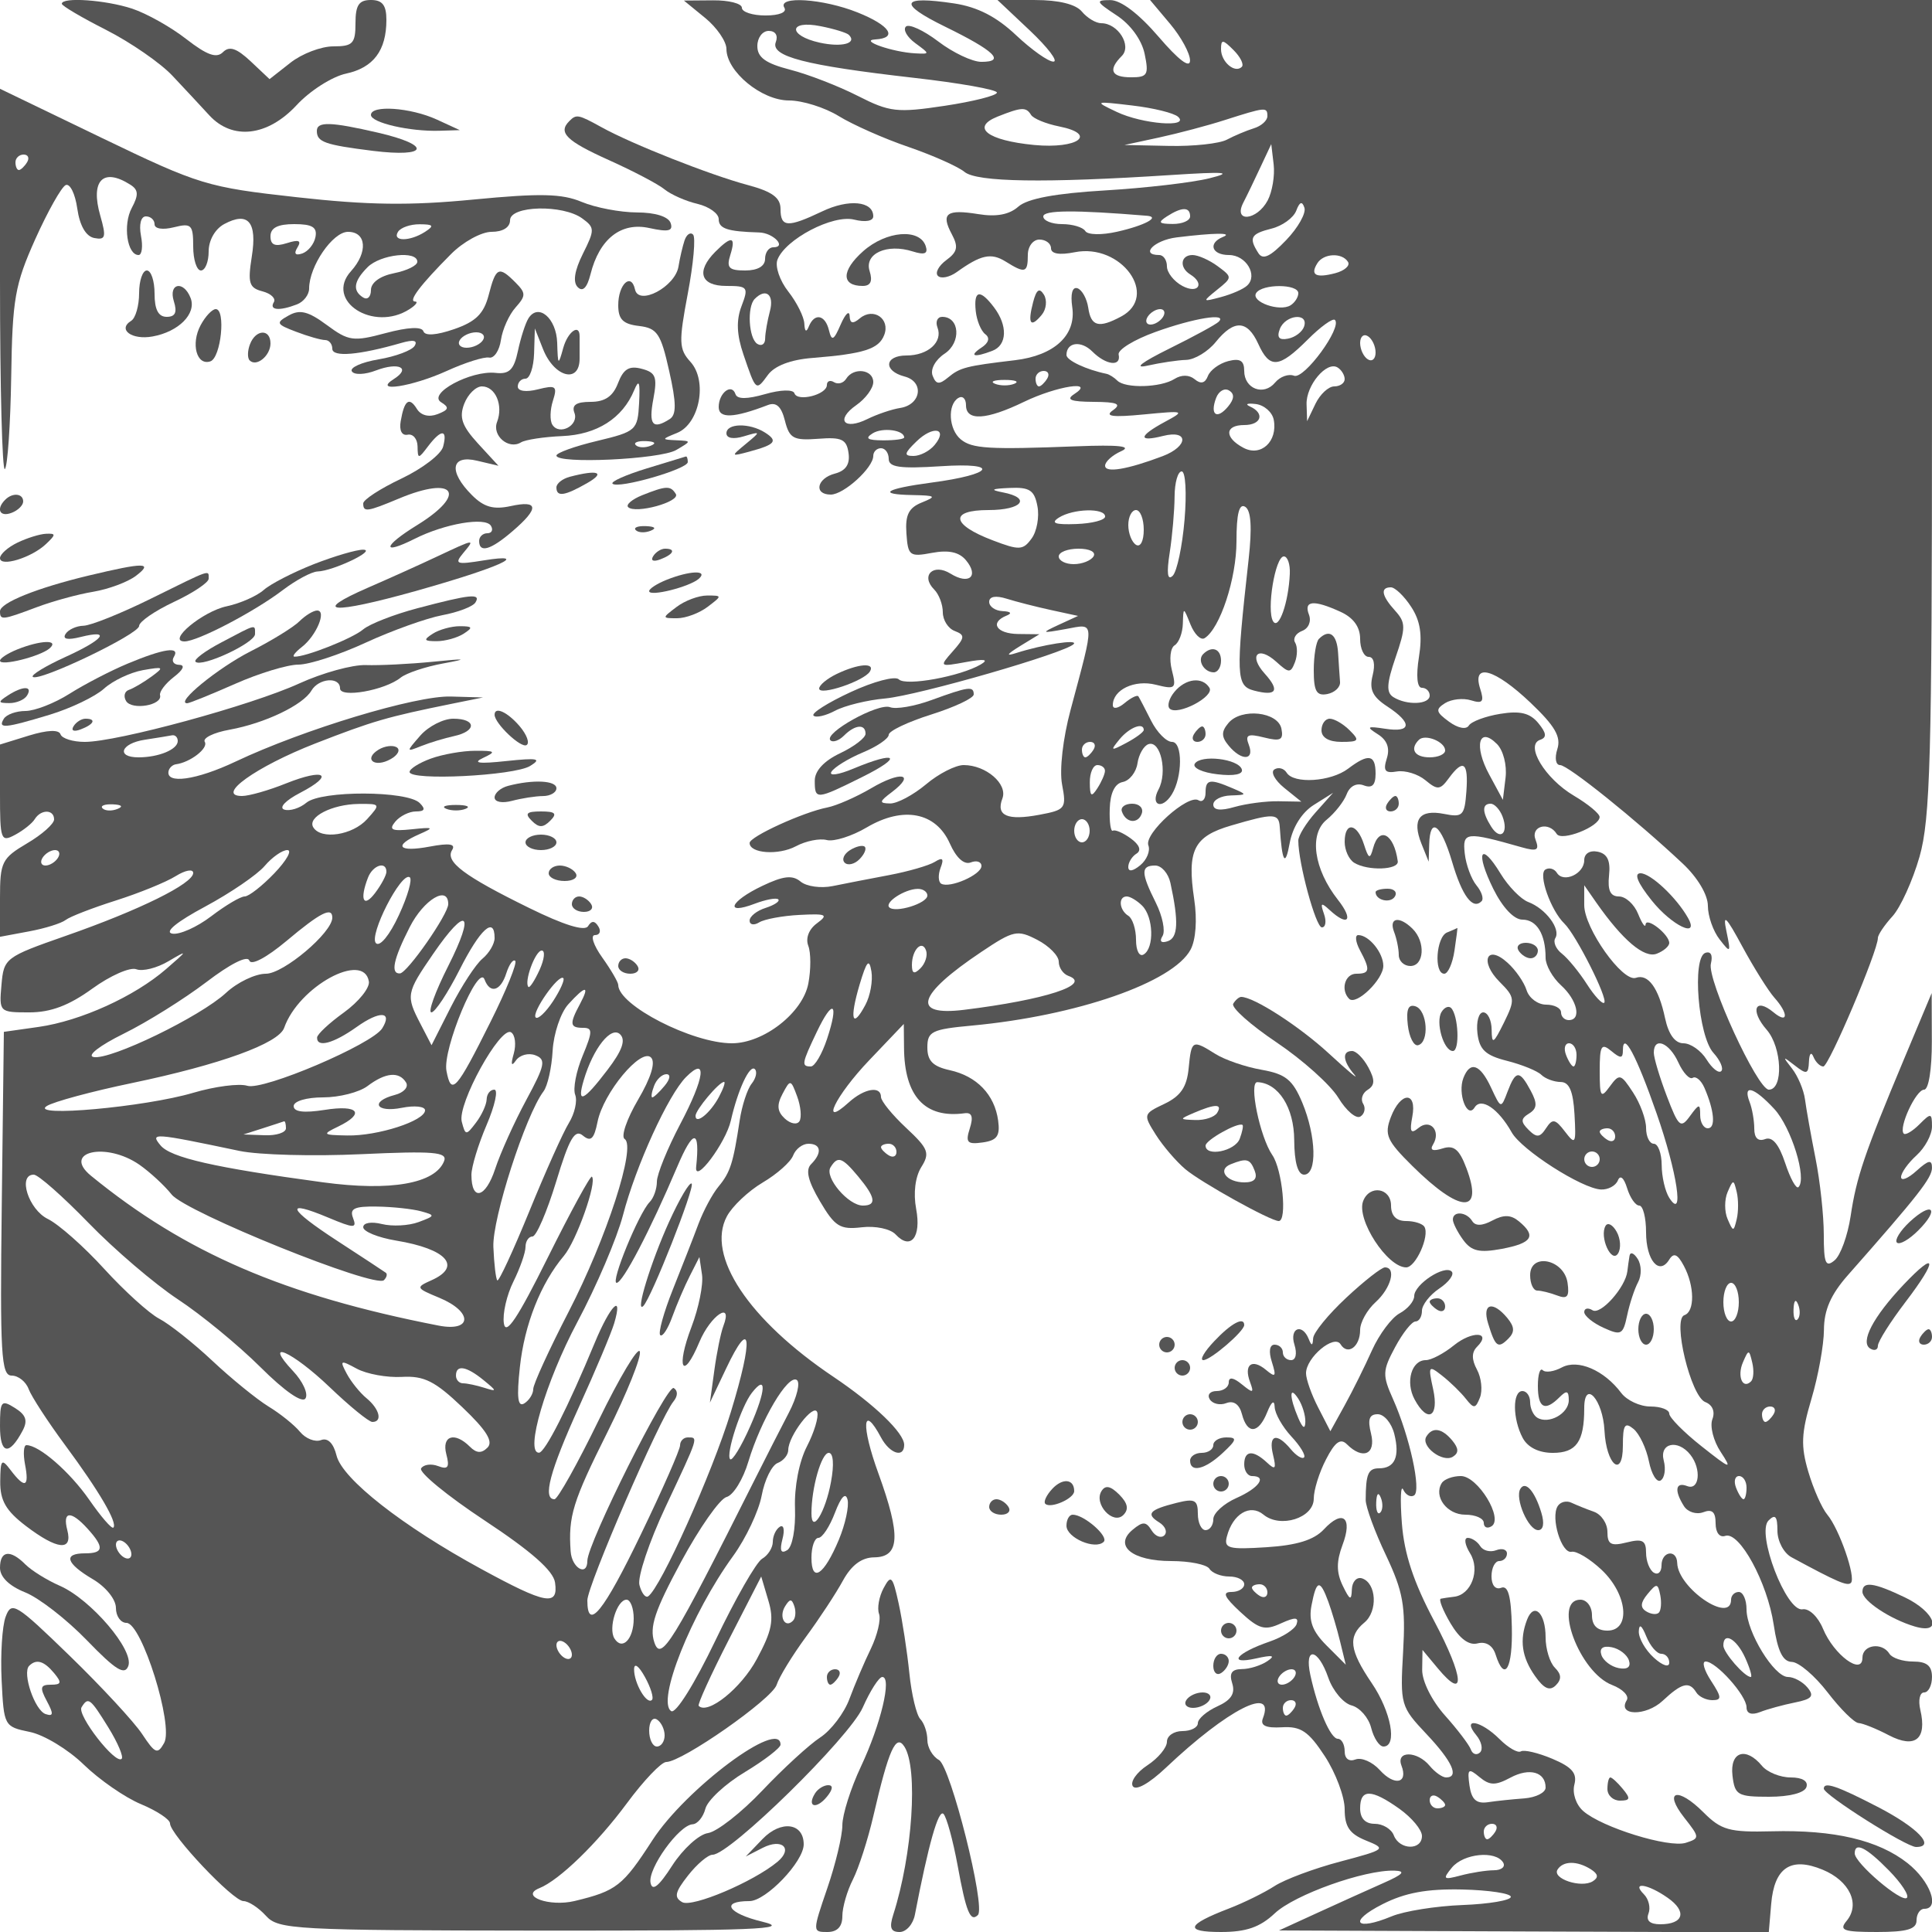 <svg xmlns="http://www.w3.org/2000/svg" version="1.0" width="250" height="250" viewBox="0 0 250 250" preserveAspectRatio="xMidYMid meet">
<g transform="translate(0,250) scale(0.01,-0.01)" fill="#555555" stroke="none">
<path d="M800 24951 c0 -26 259 -179 575 -339 316 -161 703 -428 858 -594 156 -166 370 -395 475 -510 300 -326 754 -273 1129 130 172 187 460 370 639 409 356 76 524 299 524 696 0 190 -52 257 -200 257 -156 0 -200 -67 -200 -300 0 -264 -35 -300 -287 -300 -157 0 -407 -95 -555 -212 l-270 -212 -245 231 c-182 170 -275 201 -358 118 -83 -83 -206 -39 -474 169 -198 155 -514 332 -701 394 -343 113 -910 153 -910 63z"/>
<path d="M9125 24768 c151 -124 275 -305 275 -401 0 -292 455 -667 809 -667 174 0 464 -91 644 -202 180 -111 585 -291 901 -399 316 -109 642 -254 726 -323 159 -133 1036 -147 2670 -41 712 46 817 37 500 -42 -220 -55 -827 -126 -1350 -157 -644 -38 -1006 -106 -1123 -210 -116 -103 -284 -135 -516 -97 -414 67 -489 10 -345 -259 88 -164 74 -230 -71 -336 -99 -73 -148 -165 -108 -204 40 -40 149 -18 243 49 313 225 445 253 632 137 253 -158 288 -148 288 84 0 111 67 200 150 200 82 0 150 -51 150 -112 0 -73 110 -91 306 -52 604 121 1099 -566 601 -832 -289 -155 -390 -128 -425 113 -18 120 -81 233 -140 253 -66 22 -92 -73 -67 -245 53 -362 -231 -625 -741 -686 -633 -75 -711 -95 -864 -222 -117 -97 -158 -93 -202 22 -32 82 36 206 156 285 217 144 195 476 -32 476 -62 0 -90 -62 -61 -138 72 -187 -122 -362 -401 -362 -285 0 -304 -199 -25 -272 257 -67 216 -364 -56 -407 -110 -17 -300 -82 -424 -143 -305 -151 -417 -11 -144 180 120 84 219 218 219 298 0 164 -256 196 -351 42 -35 -56 -105 -75 -156 -44 -51 32 -93 15 -93 -36 0 -125 -382 -222 -420 -107 -17 51 -179 47 -380 -11 -235 -67 -361 -67 -383 0 -49 146 -217 16 -217 -167 0 -152 195 -144 637 26 108 41 174 -19 220 -203 58 -230 111 -258 430 -234 304 24 368 -6 393 -184 21 -145 -35 -229 -175 -266 -236 -61 -279 -272 -55 -272 169 0 550 347 550 500 0 55 45 100 100 100 55 0 100 -62 100 -138 0 -109 145 -129 675 -95 776 51 686 -105 -123 -212 -600 -80 -710 -153 -244 -161 302 -6 316 -17 121 -96 -170 -68 -217 -161 -200 -400 20 -290 41 -307 332 -252 215 40 351 10 439 -96 172 -207 39 -322 -200 -173 -223 139 -392 -25 -211 -206 61 -61 111 -193 111 -294 0 -101 69 -210 154 -242 136 -52 133 -85 -25 -263 -177 -200 -174 -202 171 -139 240 44 300 34 191 -31 -261 -154 -969 -284 -1060 -193 -47 47 -327 -27 -622 -164 -296 -137 -513 -274 -482 -305 31 -31 156 -2 279 63 123 66 415 138 650 159 433 41 2334 590 2438 704 59 66 -400 -6 -744 -116 -140 -45 -125 -18 50 90 l250 153 -275 3 c-282 4 -373 148 -150 238 75 30 55 53 -50 58 -96 4 -175 58 -175 120 0 70 84 85 225 41 124 -39 382 -105 575 -147 l350 -76 -250 -115 c-233 -108 -227 -112 89 -55 384 70 380 136 64 -1047 -99 -368 -145 -775 -110 -963 59 -311 44 -330 -292 -393 -416 -78 -566 -13 -480 211 71 187 -212 432 -501 432 -105 0 -325 -112 -488 -250 -164 -137 -373 -249 -465 -247 -145 3 -142 23 26 149 313 238 112 274 -270 48 -194 -114 -450 -226 -569 -249 -309 -60 -1004 -377 -1004 -459 0 -136 374 -163 600 -42 127 68 306 104 398 80 91 -24 325 49 519 164 472 278 894 196 1074 -209 82 -185 184 -278 270 -245 77 30 139 9 139 -46 0 -113 -411 -293 -521 -229 -38 23 -42 115 -8 205 47 120 27 141 -75 77 -76 -47 -343 -124 -592 -171 -250 -47 -578 -111 -730 -142 -152 -31 -338 -5 -414 58 -106 88 -223 75 -499 -57 -415 -198 -492 -380 -97 -230 145 55 283 81 307 57 24 -24 -49 -73 -163 -110 -115 -36 -208 -110 -208 -165 0 -54 56 -64 123 -23 68 42 304 86 524 97 347 18 377 4 225 -108 -105 -76 -150 -193 -113 -291 35 -90 35 -309 1 -488 -71 -378 -577 -774 -989 -774 -513 0 -1471 492 -1471 755 0 35 -93 195 -207 355 -114 159 -156 290 -94 290 62 0 82 50 44 111 -47 77 -88 78 -134 4 -42 -69 -313 15 -762 236 -842 413 -1090 599 -997 749 50 80 -34 93 -290 45 -404 -76 -477 10 -135 160 199 87 188 94 -98 64 -258 -27 -300 -7 -212 99 60 72 180 132 267 132 114 0 128 30 49 109 -161 161 -1272 164 -1465 5 -87 -73 -217 -113 -288 -90 -72 25 17 119 206 217 454 236 322 323 -182 122 -223 -90 -480 -163 -570 -163 -350 0 179 379 949 680 747 291 927 343 1769 514 l400 81 -416 12 c-452 14 -1904 -425 -2784 -841 -511 -242 -910 -297 -868 -121 10 41 52 79 93 85 187 24 425 209 375 290 -31 49 114 121 322 158 455 83 948 318 1058 506 95 161 370 183 370 28 0 -128 580 -25 784 139 73 59 321 142 550 184 332 61 305 66 -134 22 -302 -30 -692 -49 -866 -43 -174 6 -562 -101 -862 -238 -621 -284 -2353 -756 -2775 -756 -154 0 -295 44 -314 98 -21 63 -169 57 -408 -16 l-375 -116 0 -636 c0 -600 11 -631 194 -533 107 57 223 149 256 204 81 130 250 127 250 -4 0 -57 -157 -197 -350 -310 -326 -193 -350 -241 -350 -708 l0 -501 375 70 c206 38 420 105 475 148 55 43 348 156 650 252 302 96 651 238 775 316 124 77 225 95 225 40 0 -137 -693 -480 -1650 -814 -783 -274 -801 -288 -831 -635 -31 -351 -27 -355 360 -355 278 0 514 89 815 307 233 169 490 282 570 251 81 -31 268 16 416 104 255 150 253 144 -30 -101 -409 -355 -1105 -671 -1649 -749 l-451 -64 -27 -2224 c-24 -1954 -8 -2224 128 -2224 86 0 185 -79 220 -175 36 -96 248 -422 472 -725 442 -597 682 -1008 624 -1067 -21 -20 -161 142 -312 360 -251 361 -648 707 -813 707 -36 0 -44 -112 -18 -250 57 -294 -1 -317 -185 -75 -119 157 -133 142 -136 -145 -2 -247 73 -378 331 -575 407 -310 609 -331 537 -55 -65 249 47 257 264 17 217 -240 208 -317 -35 -317 -286 0 -247 -129 100 -334 170 -100 300 -262 300 -372 0 -107 62 -194 137 -194 197 0 613 -1329 487 -1554 -85 -152 -117 -138 -285 116 -104 157 -526 613 -937 1012 -699 678 -753 711 -829 505 -45 -121 -68 -490 -52 -820 29 -594 33 -602 364 -670 184 -37 499 -228 700 -424 201 -195 534 -426 740 -511 206 -86 375 -198 375 -249 0 -142 815 -1005 950 -1005 65 0 196 -85 291 -190 161 -178 362 -189 3540 -192 2782 -2 3285 18 2885 115 -449 108 -549 267 -168 267 213 0 702 510 702 734 0 279 -294 317 -533 69 l-217 -226 219 112 c252 129 398 -9 191 -181 -313 -260 -1102 -594 -1232 -522 -109 62 -95 129 75 345 116 148 259 269 318 269 224 0 1772 1518 1943 1905 96 217 210 395 253 395 127 0 -19 -612 -277 -1160 -132 -280 -240 -622 -240 -759 0 -137 -88 -504 -195 -815 -192 -561 -192 -566 0 -566 130 0 195 69 195 205 0 113 61 326 137 475 75 148 194 518 264 820 200 864 293 1071 403 897 178 -282 104 -1396 -145 -2172 -54 -168 -33 -225 82 -225 86 0 175 101 198 225 175 909 305 1370 370 1303 41 -43 123 -344 183 -669 109 -599 165 -736 262 -639 104 104 -353 1921 -504 2006 -83 46 -150 163 -150 259 0 96 -41 218 -91 270 -50 52 -114 320 -142 595 -28 275 -90 680 -138 900 -79 359 -99 379 -195 200 -59 -110 -86 -260 -59 -334 26 -73 -22 -275 -106 -450 -85 -174 -209 -466 -277 -649 -67 -183 -238 -408 -379 -500 -141 -92 -478 -401 -749 -687 -271 -286 -588 -533 -703 -550 -116 -16 -323 -205 -461 -418 -175 -273 -260 -340 -282 -225 -37 184 370 749 545 757 63 4 137 94 165 202 28 108 258 322 512 474 253 153 460 313 460 354 0 345 -1226 -569 -1657 -1235 -385 -595 -465 -657 -1008 -788 -326 -78 -713 63 -456 166 260 105 749 580 1133 1099 217 294 446 534 509 534 206 0 1370 814 1429 999 31 99 201 377 376 616 176 239 393 569 482 733 110 200 242 298 403 300 334 3 348 280 56 1085 -227 624 -206 914 33 467 113 -212 300 -271 300 -96 0 154 -386 524 -915 880 -1098 737 -1651 1569 -1379 2077 70 131 279 328 463 437 185 109 362 266 394 350 32 84 121 152 198 152 165 0 180 -119 34 -265 -74 -74 -39 -218 115 -479 193 -328 260 -370 540 -337 179 21 372 -20 440 -93 195 -209 334 -35 265 331 -38 204 -12 414 66 540 115 183 93 239 -196 509 -179 167 -325 347 -325 399 0 148 -216 112 -417 -70 -383 -347 -172 88 265 546 l447 469 3 -305 c4 -632 271 -921 786 -850 93 12 113 -47 65 -197 -58 -182 -33 -209 167 -181 186 26 227 85 200 283 -46 336 -276 575 -626 652 -218 48 -290 121 -290 294 0 207 57 235 575 283 1358 126 2604 559 2831 983 68 127 87 386 47 651 -95 635 -6 814 478 955 551 162 617 160 629 -18 30 -459 71 -526 128 -212 38 208 158 399 312 496 l250 157 -225 -252 c-124 -139 -225 -303 -225 -366 0 -290 226 -1123 305 -1123 49 0 61 79 27 175 -50 143 -37 152 73 50 240 -222 315 -132 109 130 -314 399 -378 852 -146 1039 105 86 222 234 258 329 40 105 127 150 220 115 109 -42 154 3 154 151 0 249 -91 265 -356 64 -224 -169 -703 -200 -795 -51 -35 56 -106 75 -158 42 -52 -32 4 -139 126 -238 l222 -179 -295 5 c-162 3 -418 -31 -569 -74 -182 -53 -275 -42 -275 31 0 61 101 114 225 118 215 7 216 11 25 93 -294 126 -350 117 -350 -56 0 -86 -41 -130 -92 -99 -134 83 -707 -432 -648 -584 27 -71 -20 -187 -105 -257 -96 -79 -155 -88 -155 -22 0 58 48 136 106 172 67 41 40 114 -74 197 -99 72 -203 117 -231 100 -28 -18 -47 110 -41 284 6 203 65 326 168 346 88 17 174 126 191 242 17 116 82 228 143 248 157 52 248 -365 129 -587 -110 -207 47 -265 172 -64 140 227 142 680 3 680 -73 0 -195 124 -271 275 -76 151 -150 293 -164 314 -15 22 -95 -17 -179 -87 -84 -70 -152 -82 -152 -26 0 199 281 333 555 264 255 -64 270 -52 209 189 -36 142 -20 287 36 321 55 34 103 160 106 281 7 217 7 217 99 -12 52 -128 133 -207 182 -177 200 124 413 771 413 1254 0 357 35 494 113 446 76 -47 90 -267 44 -681 -168 -1505 -162 -1636 70 -1697 291 -76 338 -2 139 219 -215 237 -88 368 149 154 164 -149 186 -150 242 -5 33 87 34 201 2 253 -32 52 9 120 90 151 84 32 122 123 89 210 -71 184 61 196 407 38 168 -76 255 -196 255 -350 0 -129 50 -234 111 -234 67 0 87 -95 51 -239 -46 -183 -2 -277 189 -402 328 -215 316 -342 -26 -289 -237 36 -250 27 -96 -71 121 -76 159 -180 116 -314 -50 -159 -23 -194 130 -168 107 18 274 -33 370 -113 156 -130 191 -127 302 25 189 258 256 208 228 -171 -23 -312 -48 -338 -288 -290 -318 63 -419 -69 -294 -384 l94 -234 7 225 c10 367 153 258 296 -226 130 -443 267 -626 381 -511 32 31 2 124 -65 205 -67 81 -136 267 -152 412 -31 282 13 287 738 81 198 -56 230 -38 178 98 -68 176 171 242 274 75 62 -100 554 93 555 219 1 43 -149 167 -333 276 -374 221 -636 656 -436 723 88 30 82 87 -25 217 -108 130 -234 161 -492 119 -191 -31 -373 -99 -406 -151 -34 -56 -141 -35 -257 50 -171 125 -178 159 -50 240 83 51 233 68 335 36 151 -47 173 -19 118 152 -108 340 190 256 652 -183 316 -301 398 -441 347 -600 -37 -117 -21 -207 36 -207 102 0 986 -710 1587 -1275 192 -180 325 -404 325 -546 0 -132 68 -328 152 -435 142 -183 147 -177 88 106 -50 236 -5 193 207 -200 149 -275 335 -571 412 -658 189 -211 180 -349 -11 -190 -238 197 -305 23 -87 -227 199 -229 219 -775 28 -775 -147 0 -802 1424 -750 1631 27 109 -1 164 -72 139 -174 -61 -92 -1076 104 -1293 89 -98 135 -205 102 -237 -33 -33 -118 35 -190 150 -72 116 -207 210 -299 210 -109 0 -193 115 -238 325 -83 391 -219 578 -378 522 -171 -59 -668 641 -668 941 l0 257 158 -227 c340 -485 619 -721 780 -659 89 34 162 97 162 139 0 111 -299 344 -306 239 -4 -48 -47 14 -97 138 -50 124 -161 225 -248 225 -111 0 -148 79 -128 271 21 193 -22 282 -146 308 -103 21 -175 -24 -175 -111 0 -176 -269 -299 -354 -162 -33 53 -100 72 -149 42 -96 -59 70 -530 247 -700 150 -145 566 -971 515 -1023 -24 -23 -125 85 -225 241 -100 156 -245 333 -323 394 -78 60 -116 151 -85 201 73 118 -126 383 -350 467 -96 36 -258 202 -359 368 -260 427 -329 279 -93 -199 120 -241 267 -397 376 -397 185 0 300 -188 300 -493 0 -97 90 -257 200 -357 211 -191 269 -450 100 -450 -55 0 -100 45 -100 100 0 55 -87 100 -193 100 -107 0 -220 84 -253 187 -32 103 -143 263 -247 356 -269 244 -365 15 -102 -248 200 -200 203 -229 56 -528 -136 -275 -157 -287 -159 -92 -1 124 -50 225 -109 225 -58 0 -92 -121 -75 -269 25 -214 104 -288 382 -358 193 -49 393 -130 445 -181 52 -51 165 -92 250 -93 111 0 162 -118 179 -417 22 -386 13 -403 -123 -225 -127 166 -161 172 -245 44 -79 -122 -122 -125 -226 -21 -104 104 -103 144 6 211 105 65 110 131 21 296 -144 269 -193 267 -299 -12 -85 -224 -85 -224 -213 50 -142 306 -272 351 -359 125 -77 -201 50 -534 145 -381 84 136 307 -13 480 -321 127 -228 910 -729 1156 -740 91 -4 190 48 218 117 31 76 78 36 120 -100 38 -124 108 -225 157 -225 48 0 88 -155 88 -344 0 -365 170 -566 300 -355 58 93 108 72 189 -81 140 -261 143 -593 7 -638 -158 -53 83 -1053 271 -1125 93 -36 129 -123 91 -222 -34 -90 13 -279 106 -420 155 -237 135 -231 -248 72 -229 181 -416 371 -416 421 0 51 -110 92 -244 92 -135 0 -304 79 -377 175 -222 296 -561 441 -768 331 -102 -55 -213 -71 -248 -36 -35 35 -63 -57 -63 -203 0 -289 91 -336 280 -147 93 93 120 85 120 -39 0 -173 -261 -317 -409 -225 -50 31 -91 121 -91 200 0 79 -45 144 -100 144 -130 0 -128 -360 4 -607 65 -122 209 -193 389 -193 305 0 407 144 407 578 0 380 242 112 262 -290 23 -447 238 -624 238 -196 0 271 25 311 138 218 76 -63 165 -251 199 -419 33 -167 102 -279 152 -248 51 32 69 147 40 257 -60 228 183 281 345 75 145 -184 117 -465 -41 -405 -152 59 -171 -56 -42 -260 49 -76 161 -111 249 -78 115 44 160 4 160 -143 0 -121 52 -188 125 -163 183 62 545 -602 627 -1151 51 -341 117 -476 234 -480 90 -2 299 -180 464 -395 165 -215 345 -393 400 -396 55 -3 232 -74 392 -158 340 -177 496 -51 407 329 -29 124 -7 225 49 225 56 0 102 90 102 200 0 145 -67 200 -244 200 -134 0 -272 45 -306 100 -96 155 -350 118 -350 -51 0 -236 -369 35 -510 375 -65 157 -181 267 -265 252 -210 -37 -602 987 -440 1149 87 87 115 55 115 -131 0 -136 82 -291 183 -345 591 -320 723 -377 768 -331 68 68 -150 697 -305 882 -70 83 -180 332 -246 555 -99 334 -92 499 40 943 88 296 161 699 162 895 1 255 89 457 310 707 913 1035 1088 1259 1088 1389 0 110 -45 101 -200 -39 -110 -100 -200 -136 -200 -81 0 55 90 181 200 281 110 100 200 267 200 373 0 176 -13 179 -162 29 -89 -89 -180 -143 -203 -121 -72 73 157 569 263 569 59 0 101 264 100 625 l-2 625 -356 -850 c-517 -1235 -617 -1531 -693 -2038 -38 -251 -131 -508 -208 -571 -115 -96 -139 -39 -139 333 0 247 -48 691 -107 987 -59 297 -120 639 -136 762 -16 123 -92 303 -168 400 -126 161 -123 164 36 40 153 -120 176 -114 183 50 4 105 30 132 58 62 28 -69 86 -125 128 -125 71 0 706 1495 706 1663 0 41 85 167 189 281 103 113 261 460 350 771 139 488 161 1286 161 5825 l0 5260 -5059 0 -5059 0 259 -308 c142 -169 259 -383 258 -475 0 -106 -148 6 -407 308 -255 297 -489 475 -625 474 -195 0 -187 -20 83 -198 180 -118 325 -318 362 -499 56 -269 37 -302 -175 -302 -259 0 -301 96 -121 276 133 133 -49 424 -266 424 -69 0 -182 68 -250 150 -79 96 -300 150 -608 150 l-484 0 421 -397 c231 -219 368 -399 303 -400 -65 -2 -282 152 -484 342 -254 240 -499 365 -801 411 -694 104 -734 1 -117 -301 640 -313 787 -455 469 -455 -117 0 -368 119 -558 264 -191 145 -379 231 -419 192 -39 -40 16 -136 122 -214 192 -141 192 -142 0 -132 -292 15 -732 168 -519 180 299 17 193 181 -227 349 -449 180 -1045 218 -948 61 36 -58 -66 -100 -244 -100 -168 0 -306 45 -306 100 0 55 -169 98 -375 96 l-375 -3 275 -225z m1859 -219 c111 -110 -89 -164 -377 -101 -415 92 -405 297 11 213 174 -34 339 -85 366 -112z m-945 -93 c-72 -186 376 -302 1786 -463 591 -67 1075 -153 1075 -191 0 -38 -304 -115 -675 -171 -619 -93 -712 -82 -1125 128 -247 126 -641 279 -875 339 -318 82 -425 159 -425 306 0 108 66 196 147 196 87 0 124 -59 92 -144z m6030 -321 c-89 -89 -269 64 -269 228 0 131 22 129 162 -11 89 -89 137 -186 107 -217z m-824 -647 c154 -143 -464 -94 -795 64 -294 139 -290 141 200 83 275 -32 543 -98 595 -147z m-1903 25 c30 -48 193 -115 363 -149 505 -101 244 -294 -324 -240 -605 59 -822 227 -473 367 312 124 369 127 434 22z m3058 -16 c0 -57 -79 -128 -175 -157 -96 -30 -253 -96 -349 -147 -95 -51 -433 -88 -750 -81 l-576 12 450 97 c248 54 630 155 850 226 527 168 550 171 550 50z m3 -1092 c-139 -259 -447 -289 -316 -30 50 96 151 307 226 468 l137 292 31 -262 c17 -145 -18 -355 -78 -468z m239 -513 c-205 -214 -301 -259 -359 -167 -127 199 -99 249 171 317 140 35 283 139 319 231 44 117 77 128 106 39 24 -70 -83 -260 -237 -420z m-1800 316 c177 -15 -30 -126 -385 -206 -202 -46 -382 -42 -413 8 -31 50 -166 90 -300 90 -134 0 -244 45 -244 99 0 83 409 86 1342 9z m558 -8 c0 -55 -101 -99 -225 -98 -182 1 -196 20 -75 98 194 125 300 125 300 0z m425 -266 c-197 -80 -146 -234 78 -234 221 0 378 -263 235 -395 -48 -46 -200 -112 -338 -149 -244 -65 -245 -63 -50 95 198 159 198 163 6 305 -107 79 -253 144 -325 144 -154 0 -174 -161 -31 -250 196 -121 104 -259 -100 -150 -110 59 -200 173 -200 254 0 80 -45 146 -100 146 -253 0 -64 192 225 228 486 60 741 63 600 6z m1618 -323 c30 -48 -44 -114 -165 -146 -252 -66 -327 -24 -232 128 80 130 321 141 397 18z m-643 -405 c0 -52 -45 -122 -101 -157 -141 -87 -514 45 -445 158 76 122 546 121 546 -1z m-1750 -306 c-34 -55 -107 -100 -162 -100 -55 0 -72 45 -38 100 34 55 107 100 162 100 55 0 72 -45 38 -100z m720 -63 c-35 -35 -323 -192 -641 -349 -361 -179 -466 -261 -279 -219 165 37 390 71 500 74 110 4 282 108 382 232 237 293 409 285 550 -25 148 -326 268 -315 638 54 167 168 327 283 354 256 96 -97 -398 -772 -529 -722 -72 28 -182 -12 -245 -88 -147 -178 -400 -82 -400 151 0 133 -54 166 -208 126 -115 -30 -233 -117 -262 -193 -36 -94 -92 -107 -170 -42 -72 60 -172 61 -263 4 -177 -112 -635 -125 -739 -21 -41 41 -105 81 -141 88 -259 53 -517 174 -517 243 0 166 188 192 335 45 177 -177 376 -200 340 -39 -14 62 200 193 475 292 501 181 939 251 820 133z m1105 -62 c-23 -69 -116 -140 -208 -157 -116 -23 -148 15 -106 125 71 185 375 216 314 32z m925 -337 c0 -82 -45 -122 -100 -88 -55 34 -100 129 -100 212 0 82 45 122 100 88 55 -34 100 -129 100 -212z m-400 -344 c0 -52 -61 -94 -135 -94 -74 0 -183 -101 -243 -225 l-108 -225 -7 218 c-8 245 260 564 401 477 51 -31 92 -99 92 -151z m-3850 6 c-34 -55 -82 -100 -106 -100 -24 0 -44 45 -44 100 0 55 48 100 106 100 58 0 78 -45 44 -100z m-425 -66 c-69 -28 -181 -28 -250 0 -69 28 -12 50 125 50 138 0 194 -22 125 -50z m775 -134 c-111 -72 -45 -98 250 -100 311 -2 367 -27 250 -110 -111 -78 -5 -92 400 -53 530 51 540 48 275 -95 -343 -185 -354 -266 -25 -183 334 84 331 -133 -4 -261 -457 -173 -746 -222 -746 -124 0 52 94 137 209 188 144 65 -31 84 -575 63 -1142 -44 -1356 -31 -1502 90 -156 129 -174 447 -32 535 55 34 100 -8 100 -94 0 -207 262 -192 750 44 426 206 935 284 650 100z m1991 -161 c-146 -175 -238 -107 -154 113 34 88 109 131 167 95 73 -44 68 -110 -13 -208z m591 -170 c54 -281 -166 -485 -393 -363 -248 132 -242 294 11 294 222 0 270 152 75 240 -69 31 -36 45 74 32 109 -13 214 -105 233 -203z m-4782 -230 c0 -21 -124 -38 -275 -37 -200 1 -237 25 -134 90 127 81 409 44 409 -53z m393 -98 c-65 -78 -187 -141 -273 -141 -127 0 -120 34 38 187 216 211 416 172 235 -46z m3235 -966 c-29 -344 -98 -670 -153 -725 -68 -67 -81 32 -39 300 34 220 62 546 63 725 1 179 42 325 92 325 50 0 66 -280 37 -625z m-1904 175 c27 -137 -7 -326 -75 -418 -111 -153 -160 -155 -503 -24 -538 204 -564 392 -54 392 434 0 560 157 183 229 -169 33 -147 47 88 57 260 12 322 -29 361 -236z m876 -134 c0 -46 -169 -90 -375 -97 -273 -10 -334 12 -225 82 186 119 600 129 600 15z m500 -172 c0 -145 -43 -229 -100 -194 -55 34 -100 149 -100 256 0 107 45 194 100 194 55 0 100 -115 100 -256z m-650 -344 c-34 -55 -149 -100 -256 -100 -107 0 -194 45 -194 100 0 55 115 100 256 100 145 0 229 -43 194 -100z m2540 -225 c-16 -371 -143 -732 -216 -615 -88 143 27 840 139 840 48 0 83 -101 77 -225z m1570 -427 c119 -181 147 -363 101 -650 -39 -244 -24 -398 38 -398 55 0 101 -45 101 -100 0 -118 -297 -130 -471 -20 -93 59 -86 176 29 511 134 388 133 453 -4 605 -177 195 -197 304 -56 304 53 0 172 -113 262 -252z m-3460 -1594 c0 -26 -101 -101 -225 -167 -204 -109 -212 -104 -88 47 128 155 313 225 313 120z m-12500 -143 c0 -109 -247 -211 -508 -211 -294 0 -228 181 83 228 151 23 309 49 350 57 41 8 75 -25 75 -74z m16400 -122 c0 -49 -90 -89 -200 -89 -195 0 -261 106 -140 226 80 81 340 -24 340 -137z m782 -351 l-35 -288 -177 328 c-201 370 -135 630 100 395 82 -82 131 -273 112 -435z m-5332 362 c-34 -55 -82 -100 -106 -100 -24 0 -44 45 -44 100 0 55 48 100 106 100 58 0 78 -45 44 -100z m148 -275 c0 -41 -45 -143 -98 -225 -78 -121 -97 -107 -98 75 -1 124 43 225 98 225 55 0 99 -34 98 -75z m-12779 -493 c-72 -29 -159 -26 -192 8 -33 33 26 56 131 52 117 -5 141 -28 61 -60z m3231 -132 c-188 -208 -595 -270 -696 -106 -82 132 242 299 586 303 285 3 287 -1 110 -197z m14692 36 c83 -218 -28 -320 -146 -133 -118 187 -121 297 -7 297 49 0 118 -74 153 -164z m-5342 -186 c0 -82 -45 -150 -100 -150 -55 0 -100 68 -100 150 0 82 45 150 100 150 55 0 100 -68 100 -150z m-13350 -350 c-34 -55 -107 -100 -162 -100 -55 0 -72 45 -38 100 34 55 107 100 162 100 55 0 72 -45 38 -100z m2800 -200 c-158 -165 -331 -300 -384 -300 -54 0 -249 -116 -434 -257 -185 -141 -412 -242 -504 -224 -104 20 59 153 427 350 327 176 673 412 769 525 96 113 228 206 294 206 66 0 -10 -135 -168 -300z m1450 19 c0 -44 -66 -168 -147 -275 -150 -198 -202 -87 -92 198 62 163 239 220 239 77z m10145 -144 c109 -501 99 -708 -34 -754 -85 -29 -112 -3 -68 67 39 63 0 256 -86 429 -195 390 -197 483 -9 483 82 0 170 -101 197 -225z m-9984 -418 c-119 -258 -246 -412 -296 -362 -97 97 324 923 436 854 38 -23 -25 -245 -140 -492z m6839 255 c0 -102 -415 -230 -493 -153 -64 65 201 237 368 239 69 1 125 -38 125 -86z m-6200 -111 c0 -132 -530 -892 -625 -897 -125 -7 -85 184 127 600 182 357 498 546 498 297z m8980 -21 c146 -146 158 -545 20 -630 -56 -35 -100 47 -100 188 0 138 -45 278 -100 312 -119 74 -133 250 -20 250 44 0 134 -54 200 -120z m-10480 -155 c-2 -194 -631 -725 -859 -725 -138 0 -370 -111 -517 -248 -331 -307 -1496 -872 -1713 -830 -91 17 75 147 389 302 303 149 783 450 1069 667 310 237 534 350 557 280 23 -69 221 36 482 254 437 367 592 446 592 300z m1500 -625 c-167 -330 -265 -600 -218 -600 47 0 211 248 364 550 268 530 454 699 454 412 0 -76 -71 -196 -158 -268 -87 -73 -270 -354 -408 -625 l-250 -494 -142 274 c-192 370 -186 400 163 908 437 636 550 546 195 -157z m7900 56 c0 -77 56 -159 125 -184 311 -111 -301 -310 -1350 -439 -690 -85 -608 193 223 749 418 280 466 290 725 156 152 -79 277 -206 277 -282z m-1789 -85 c-81 -81 -111 -70 -111 42 0 199 134 334 184 185 21 -64 -12 -166 -73 -227z m-4929 -21 c-63 -138 -128 -237 -144 -221 -61 61 88 471 172 471 47 0 34 -113 -28 -250z m-632 -667 c-447 -896 -511 -967 -573 -640 -53 279 414 1397 493 1182 71 -190 209 -150 282 83 37 114 88 185 115 158 27 -27 -115 -379 -317 -783z m4848 214 c-170 -319 -208 -189 -76 259 93 311 125 347 154 174 20 -121 -15 -316 -78 -433z m-6425 303 c14 -82 -131 -262 -321 -400 -191 -137 -348 -284 -349 -325 -5 -136 211 -78 512 136 299 213 468 204 331 -17 -128 -207 -1541 -809 -1746 -744 -105 33 -420 -8 -701 -91 -621 -184 -2126 -320 -1894 -171 86 55 581 189 1100 297 1145 239 1901 513 1972 715 187 534 1030 995 1096 600z m2383 -256 c-95 -144 -195 -238 -224 -210 -59 59 297 567 357 509 21 -20 -39 -155 -133 -299z m348 -37 c-138 -257 -131 -307 41 -307 125 0 124 -49 -6 -362 -83 -199 -127 -426 -96 -505 30 -79 -7 -242 -81 -363 -75 -121 -306 -637 -514 -1147 -208 -509 -394 -911 -413 -891 -19 19 -42 214 -51 434 -14 368 415 1700 649 2012 53 70 106 307 118 527 13 220 103 489 201 598 227 250 284 251 152 4z m3198 -450 c-65 -196 -159 -357 -210 -357 -125 0 -118 38 76 445 210 441 291 387 134 -88z m-4054 -190 c-41 -144 -31 -173 28 -89 50 71 163 101 251 67 141 -54 126 -128 -117 -578 -154 -285 -335 -686 -403 -893 -124 -378 -307 -423 -307 -76 0 102 88 392 196 644 108 252 153 458 100 458 -53 0 -97 -56 -99 -125 -2 -69 -64 -205 -138 -302 -128 -169 -137 -168 -184 12 -60 228 500 1242 638 1157 52 -32 68 -156 35 -275z m1212 -212 c-312 -410 -401 -448 -306 -130 123 414 356 705 471 590 74 -74 26 -210 -165 -460z m12540 195 c0 -82 -18 -150 -39 -150 -22 0 -66 68 -97 150 -32 83 -14 150 39 150 53 0 97 -67 97 -150z m600 58 c0 262 175 -66 436 -815 267 -764 362 -1399 164 -1093 -53 83 -98 274 -98 425 -1 151 -47 275 -102 275 -55 0 -100 92 -100 204 0 111 -76 319 -169 460 -158 242 -176 247 -300 78 -117 -161 -131 -138 -131 201 0 328 21 364 150 257 120 -100 150 -98 150 8z m717 -155 c62 -136 146 -226 187 -200 41 25 109 -33 151 -129 129 -298 148 -524 44 -524 -54 0 -99 76 -99 169 0 153 -13 152 -132 -11 -120 -165 -147 -142 -300 259 -92 242 -168 494 -168 561 0 211 200 132 317 -125z m-13461 -484 c-146 -249 -224 -477 -173 -508 152 -94 -235 -1286 -725 -2235 -252 -488 -458 -938 -458 -1000 0 -63 -52 -146 -116 -186 -84 -52 -100 74 -57 469 59 552 269 1083 570 1441 162 193 432 955 362 1024 -18 19 -275 -452 -570 -1045 -391 -788 -545 -1018 -569 -853 -19 124 37 367 123 540 86 173 157 375 157 449 0 74 41 135 90 135 50 0 187 319 306 708 170 562 242 685 346 598 103 -85 145 -46 190 178 75 375 563 961 692 832 61 -61 1 -259 -168 -547z m547 -313 c-167 -317 -303 -653 -303 -746 0 -94 -42 -213 -94 -265 -140 -143 -510 -1045 -427 -1045 80 1 433 676 783 1500 210 495 298 495 246 0 -24 -233 384 312 449 600 91 400 245 731 311 665 33 -33 14 -118 -42 -188 -56 -70 -126 -284 -155 -477 -84 -554 -121 -669 -272 -852 -79 -94 -196 -312 -261 -485 -64 -172 -214 -555 -332 -850 -118 -296 -191 -561 -163 -589 28 -29 99 78 156 237 58 159 160 398 228 531 l123 242 34 -230 c18 -126 -43 -429 -136 -673 -205 -537 -114 -712 102 -196 145 346 439 542 310 206 -33 -87 -86 -346 -117 -575 l-57 -416 209 440 c326 688 358 405 62 -561 -242 -793 -911 -2282 -1071 -2386 -35 -22 -85 44 -112 147 -27 102 125 558 338 1011 433 921 426 899 288 899 -55 0 -100 -46 -100 -102 0 -56 -227 -573 -506 -1150 -485 -1007 -694 -1265 -694 -857 0 192 938 2357 1115 2575 57 70 58 139 3 173 -85 53 -1118 -2012 -1118 -2236 0 -209 -201 -95 -216 122 -32 455 26 643 477 1545 252 506 441 975 418 1042 -22 67 -263 -336 -535 -895 -272 -559 -528 -1016 -569 -1017 -157 0 -61 361 315 1191 215 472 420 960 457 1084 120 405 -50 236 -251 -250 -344 -831 -644 -1422 -722 -1423 -185 -4 86 919 497 1691 247 463 512 1085 590 1382 166 638 586 1558 817 1789 277 277 243 -5 -75 -608z m-3549 537 c36 -59 -28 -131 -144 -161 -327 -86 -247 -234 90 -167 165 33 300 18 300 -32 0 -136 -611 -334 -1007 -326 -320 6 -328 14 -118 115 356 172 263 286 -175 216 -268 -42 -400 -26 -400 49 0 64 165 113 381 113 209 0 468 66 575 147 232 175 408 192 498 46z m3346 -43 c-68 -82 -140 -150 -159 -150 -19 0 -9 68 23 150 31 83 103 150 159 150 58 0 49 -64 -23 -150z m703 -144 c-112 -210 -303 -364 -303 -245 0 77 304 439 369 439 21 0 -9 -87 -66 -194z m1042 -314 c-31 -50 -116 -34 -190 34 -99 92 -106 175 -29 320 100 190 107 189 189 -34 47 -127 60 -271 30 -320z m12614 158 c220 -238 425 -900 313 -1011 -29 -29 -106 111 -172 311 -81 244 -166 346 -260 310 -90 -34 -140 14 -140 135 0 104 -27 260 -61 347 -90 234 57 192 320 -92z m-19259 -250 c0 -55 -124 -96 -275 -90 l-275 10 250 80 c138 44 261 85 275 90 14 6 25 -35 25 -90z m17200 -106 c0 -58 -45 -78 -100 -44 -55 34 -100 82 -100 106 0 24 45 44 100 44 55 0 100 -48 100 -106z m-17800 -187 c248 -52 956 -71 1575 -42 935 43 1116 28 1072 -88 -113 -293 -691 -395 -1569 -276 -1402 190 -1971 319 -2102 479 -136 165 -96 162 1024 -73z m8500 -13 c0 -58 -45 -78 -100 -44 -55 34 -100 82 -100 106 0 24 45 44 100 44 55 0 100 -48 100 -106z m-9797 -165 c136 -95 324 -268 418 -386 184 -230 2636 -1220 2747 -1108 36 36 47 79 24 96 -23 17 -304 202 -624 410 -647 421 -695 544 -120 303 337 -141 372 -141 320 -4 -47 122 18 152 311 147 204 -3 460 -31 569 -61 187 -51 186 -59 -33 -140 -127 -47 -340 -58 -473 -25 -138 34 -242 17 -242 -41 0 -56 191 -134 425 -173 655 -108 858 -335 459 -513 -208 -93 -204 -101 100 -227 436 -181 429 -445 -9 -360 -1996 389 -3278 942 -4498 1939 -380 311 194 442 626 143z m18897 71 c0 -55 -45 -100 -100 -100 -55 0 -100 45 -100 100 0 55 45 100 100 100 55 0 100 -45 100 -100z m-9594 -225 c224 -269 241 -375 59 -375 -188 0 -498 365 -419 494 94 152 149 134 360 -119z m-9961 -599 c333 -344 853 -788 1155 -988 303 -199 783 -594 1068 -877 316 -315 544 -472 585 -406 38 61 -35 219 -160 352 -403 430 -13 258 473 -207 258 -247 507 -450 552 -450 134 0 94 166 -73 305 -86 70 -202 214 -258 319 -94 176 -84 181 130 65 128 -69 391 -117 583 -106 287 16 428 -54 783 -393 312 -297 403 -444 325 -522 -77 -77 -142 -74 -228 12 -197 197 -367 143 -305 -97 45 -170 22 -203 -106 -154 -89 34 -188 21 -220 -30 -31 -51 338 -354 822 -674 604 -399 889 -650 911 -803 45 -311 -118 -281 -956 176 -1018 554 -1795 1163 -1871 1466 -40 162 -114 235 -202 201 -76 -29 -198 19 -271 107 -72 88 -256 236 -408 328 -151 93 -478 358 -726 591 -247 232 -557 477 -688 545 -130 68 -450 358 -711 644 -261 287 -589 577 -729 646 -251 122 -395 574 -183 574 57 0 375 -281 708 -624z m21328 49 c-40 -167 -46 -167 -118 0 -42 96 -42 254 0 350 72 167 78 167 118 0 23 -96 23 -254 0 -350z m27 -1075 c0 -137 -45 -250 -100 -250 -55 0 -100 113 -100 250 0 138 45 250 100 250 55 0 100 -112 100 -250z m760 -223 c-33 -33 -56 26 -52 131 5 117 28 141 60 61 29 -72 26 -159 -8 -192z m-601 -801 c-109 -110 -184 64 -106 245 74 171 80 171 121 -4 24 -100 17 -209 -15 -241z m-16403 16 c178 -145 178 -153 11 -100 -101 32 -225 58 -275 58 -51 0 -92 45 -92 100 0 145 134 123 356 -58z m3951 -423 c-106 -203 -305 -594 -443 -869 -1066 -2123 -1211 -2359 -1297 -2102 -66 198 5 410 347 1044 237 438 501 815 588 837 87 23 214 229 282 459 162 538 510 1127 625 1056 50 -30 4 -222 -102 -425z m-500 -176 c-115 -261 -232 -452 -259 -425 -60 61 143 684 281 859 195 250 184 32 -22 -434z m734 -260 c-101 -196 -164 -523 -154 -800 9 -268 -34 -500 -101 -542 -81 -50 -100 -6 -61 144 31 118 16 190 -34 159 -50 -31 -91 -118 -91 -195 0 -76 -62 -175 -138 -219 -76 -44 -348 -520 -605 -1058 -268 -559 -512 -950 -571 -914 -195 121 259 1263 800 2007 166 229 332 581 370 783 38 203 131 392 207 421 75 29 137 105 137 169 0 181 333 614 375 487 20 -61 -40 -260 -134 -442z m12509 417 c-34 -55 -82 -100 -106 -100 -24 0 -44 45 -44 100 0 55 48 100 106 100 58 0 78 -45 44 -100z m-12197 -875 c-72 -395 -253 -686 -253 -407 0 330 129 782 224 782 59 0 71 -149 29 -375z m11847 -75 c0 -82 -18 -150 -39 -150 -22 0 -66 68 -97 150 -32 83 -14 150 39 150 53 0 97 -67 97 -150z m-11745 -673 c-193 -461 -355 -568 -355 -233 0 141 41 256 90 256 50 0 146 146 214 325 79 207 138 269 163 170 22 -85 -29 -318 -112 -518z m-9155 -189 c0 -55 -45 -72 -100 -38 -55 34 -100 107 -100 162 0 55 45 72 100 38 55 -34 100 -107 100 -162z m8092 -1358 c-202 -376 -633 -722 -751 -604 -18 18 157 401 388 853 l421 821 92 -310 c76 -252 48 -394 -150 -760z m-1592 526 c0 -267 -149 -420 -250 -257 -81 132 34 501 157 501 51 0 93 -110 93 -244z m2060 -29 c-101 -102 -185 51 -102 186 63 102 87 102 121 1 23 -70 15 -154 -19 -187z m-2860 -439 c0 -55 -45 -72 -100 -38 -55 34 -100 107 -100 162 0 55 45 72 100 38 55 -34 100 -107 100 -162z m-6700 -238 c102 -123 95 -150 -41 -150 -138 0 -147 -36 -53 -212 89 -166 86 -202 -16 -168 -140 47 -305 531 -213 624 93 93 192 64 323 -94z m7736 -347 c-67 -67 -233 218 -231 397 1 87 60 45 140 -100 76 -137 117 -271 91 -297z m-7033 -358 c121 -196 198 -378 171 -404 -79 -79 -581 567 -519 667 86 139 111 120 348 -263z m7197 -101 c0 -79 -45 -144 -100 -144 -55 0 -100 93 -100 206 0 113 45 178 100 144 55 -34 100 -127 100 -206z"/>
<path d="M8658 9190 c-235 -518 -443 -1194 -334 -1090 103 99 671 1538 626 1584 -26 25 -157 -197 -292 -494z"/>
<path d="M0 21359 c0 -1371 29 -2464 63 -2429 35 35 72 571 82 1192 15 1012 48 1195 311 1783 162 360 339 675 394 700 55 25 123 -112 150 -304 32 -222 112 -360 220 -381 146 -28 157 12 78 288 -131 455 34 627 387 403 107 -67 111 -132 20 -302 -117 -218 -60 -609 88 -609 44 0 58 113 31 250 -27 146 -1 250 64 250 62 0 112 -46 112 -102 0 -59 106 -75 250 -39 227 57 250 33 250 -248 0 -171 45 -311 100 -311 55 0 100 111 100 246 0 145 83 291 202 355 310 166 428 26 356 -422 -54 -342 -35 -404 138 -449 111 -29 177 -93 147 -141 -63 -103 71 -116 299 -28 87 33 158 125 158 205 0 288 305 734 503 734 240 0 260 -264 39 -509 -346 -382 290 -794 758 -491 83 53 114 98 71 98 -93 2 67 214 465 614 157 158 393 288 525 288 146 0 239 58 239 150 0 190 683 207 935 23 162 -118 163 -147 7 -458 -109 -219 -131 -366 -66 -431 65 -65 121 -8 165 167 115 459 396 679 762 598 247 -54 310 -39 275 65 -29 83 -199 137 -437 137 -215 1 -536 62 -713 136 -257 108 -539 114 -1400 31 -823 -80 -1364 -73 -2287 30 -1162 129 -1261 159 -2525 768 l-1316 635 0 -2492z m350 1541 c-34 -55 -82 -100 -106 -100 -24 0 -44 45 -44 100 0 55 48 100 106 100 58 0 78 -45 44 -100z m3732 -967 c-17 -91 -95 -187 -171 -213 -90 -30 -112 -3 -62 78 55 90 18 105 -136 56 -155 -49 -213 -25 -213 89 0 109 95 157 307 157 233 0 300 -40 275 -167z m1418 67 c-197 -127 -429 -127 -350 0 34 55 160 99 281 98 178 -1 191 -19 69 -98z m-100 -387 c0 -49 -135 -115 -300 -148 -182 -36 -300 -122 -300 -218 0 -88 -45 -131 -100 -97 -142 88 -124 212 57 393 166 166 643 218 643 70z"/>
<path d="M4800 23513 c0 -101 502 -217 888 -205 l262 8 -300 138 c-340 155 -850 190 -850 59z"/>
<path d="M7367 23433 c-149 -148 -40 -256 508 -503 316 -142 643 -313 725 -381 83 -67 274 -152 425 -187 151 -36 275 -125 275 -197 0 -124 112 -161 523 -173 184 -5 362 -192 183 -192 -58 0 -106 -67 -106 -150 0 -94 -95 -150 -257 -150 -211 0 -245 35 -193 200 76 241 18 254 -193 43 -253 -254 -193 -443 141 -443 279 0 291 -16 197 -262 -70 -184 -62 -370 25 -625 163 -478 161 -477 317 -264 86 117 293 197 574 219 669 54 861 115 931 298 80 209 -140 360 -314 216 -93 -78 -130 -69 -134 31 -4 75 -56 25 -116 -113 -89 -206 -116 -219 -151 -75 -49 204 -188 230 -261 50 -32 -80 -53 -67 -58 37 -4 88 -98 276 -208 416 -110 140 -173 325 -140 411 102 266 718 588 993 519 145 -36 247 -19 247 43 0 197 -318 228 -662 63 -446 -212 -538 -207 -538 32 0 146 -108 225 -425 310 -486 130 -1499 530 -1890 747 -303 167 -327 172 -418 80z m2596 -2458 c-33 -124 -61 -284 -62 -356 0 -72 -46 -103 -101 -69 -112 69 -136 481 -33 583 143 144 253 56 196 -158z"/>
<path d="M4100 23306 c0 -144 102 -180 725 -258 720 -89 767 73 67 235 -614 142 -792 147 -792 23z"/>
<path d="M8858 21889 c-25 -76 -61 -228 -78 -336 -42 -264 -515 -515 -563 -299 -49 225 -217 68 -217 -203 0 -183 61 -245 268 -269 236 -28 283 -97 391 -582 94 -416 95 -567 7 -623 -221 -141 -275 -75 -212 259 54 287 32 344 -151 392 -162 43 -236 -3 -306 -186 -65 -171 -169 -242 -355 -242 -186 0 -247 -42 -209 -142 62 -162 -196 -299 -286 -153 -33 53 -30 193 8 310 60 189 38 205 -194 147 -153 -39 -261 -24 -261 36 0 56 45 102 100 102 55 0 105 146 111 325 l10 325 106 -268 c145 -365 473 -450 473 -123 0 133 0 264 0 291 0 167 -152 59 -211 -150 -65 -235 -70 -231 -79 64 -10 321 -246 520 -373 315 -38 -61 -99 -250 -135 -420 -52 -245 -112 -304 -289 -284 -320 35 -885 -269 -705 -380 109 -67 100 -98 -46 -154 -111 -43 -215 -17 -267 67 -100 162 -163 115 -210 -158 -21 -120 15 -190 90 -175 69 14 126 -54 128 -150 3 -167 10 -167 136 0 171 225 255 223 195 -4 -25 -99 -269 -285 -540 -414 -272 -129 -494 -273 -494 -321 0 -117 49 -110 465 64 723 302 888 60 234 -344 -445 -274 -468 -396 -33 -178 389 196 914 286 986 169 33 -53 12 -97 -46 -97 -58 0 -106 -45 -106 -100 0 -161 150 -117 434 128 346 297 337 403 -27 323 -222 -48 -345 -13 -500 142 -307 307 -273 527 68 445 l275 -65 -265 288 c-208 228 -246 337 -178 514 48 124 151 225 229 225 175 0 279 -244 196 -460 -68 -177 150 -363 310 -264 56 34 295 71 533 81 449 19 781 230 931 593 63 151 78 111 64 -165 -19 -353 -37 -369 -545 -491 -289 -69 -525 -154 -525 -189 0 -112 1343 -50 1550 72 200 117 200 117 0 126 -193 9 -192 13 11 95 292 118 397 673 174 919 -150 165 -154 255 -35 884 73 385 104 729 68 764 -35 35 -84 1 -110 -76z m-439 -2657 c-72 -29 -159 -26 -192 8 -33 33 26 56 131 52 117 -5 141 -28 61 -60z"/>
<path d="M11169 21749 c-283 -251 -285 -449 -6 -449 103 0 131 61 90 192 -72 226 224 361 559 254 153 -48 199 -29 167 69 -77 234 -512 199 -810 -66z"/>
<path d="M1800 21206 c0 -162 -46 -322 -102 -357 -182 -112 8 -252 276 -203 338 61 570 295 493 496 -90 235 -292 195 -217 -42 45 -142 18 -200 -93 -200 -108 0 -157 94 -157 300 0 165 -45 300 -100 300 -55 0 -100 -132 -100 -294z"/>
<path d="M6324 21184 c-63 -244 -167 -346 -447 -443 -229 -79 -377 -90 -398 -28 -21 63 -199 54 -488 -23 -420 -113 -480 -104 -763 105 -239 177 -348 204 -492 123 -171 -95 -163 -113 96 -211 154 -59 323 -107 375 -107 51 0 93 -51 93 -113 0 -112 347 -82 891 75 160 46 218 34 174 -38 -36 -58 -246 -137 -466 -174 -220 -37 -376 -107 -346 -155 30 -49 169 -44 314 12 293 111 456 32 230 -111 -284 -180 232 -101 684 104 237 108 484 186 548 173 64 -13 133 90 153 227 20 138 105 327 189 421 136 153 136 186 -2 325 -215 215 -252 198 -345 -162z m-74 -584 c-34 -55 -129 -100 -212 -100 -82 0 -122 45 -88 100 34 55 129 100 212 100 82 0 122 -45 88 -100z"/>
<path d="M13368 21088 c-73 -279 -33 -337 112 -162 60 72 72 189 28 261 -58 94 -97 67 -140 -99z"/>
<path d="M12626 20975 c13 -124 69 -259 124 -300 63 -47 44 -112 -50 -173 -169 -112 -96 -133 142 -41 191 73 200 326 19 564 -181 238 -263 220 -235 -50z"/>
<path d="M2596 20792 c-129 -241 -52 -527 126 -468 138 46 202 676 70 676 -47 0 -135 -94 -196 -208z"/>
<path d="M3235 20546 c-33 -85 -35 -180 -4 -210 88 -88 269 61 269 220 0 192 -191 184 -265 -10z"/>
<path d="M9400 19393 c0 -64 90 -80 225 -39 222 66 223 65 25 -99 -196 -162 -195 -164 50 -98 335 91 371 137 197 247 -200 126 -497 120 -497 -11z"/>
<path d="M8364 18937 c-267 -82 -464 -170 -438 -196 71 -71 974 188 974 280 0 43 -11 76 -25 72 -14 -4 -244 -74 -511 -156z"/>
<path d="M7375 18831 c-96 -25 -175 -87 -175 -138 0 -127 105 -112 400 57 241 138 137 176 -225 81z"/>
<path d="M8310 18592 c-131 -53 -213 -122 -182 -154 93 -92 679 69 617 170 -68 110 -123 108 -435 -16z"/>
<path d="M67 18533 c-122 -121 -69 -228 83 -169 83 31 150 98 150 147 0 105 -138 118 -233 22z"/>
<path d="M8227 18140 c33 -34 120 -37 192 -8 80 32 56 55 -61 60 -105 4 -164 -19 -131 -52z"/>
<path d="M225 17978 c-124 -60 -225 -150 -225 -200 0 -120 410 5 596 183 129 122 129 138 0 132 -80 -3 -247 -55 -371 -115z"/>
<path d="M5650 17796 c-220 -104 -618 -283 -885 -399 -753 -328 -472 -349 606 -47 1085 305 1522 501 885 398 -351 -57 -380 -47 -263 94 158 190 160 190 -343 -46z"/>
<path d="M4064 17701 c-267 -105 -560 -255 -650 -334 -90 -80 -306 -175 -479 -212 -314 -66 -780 -455 -547 -455 169 0 903 384 1271 664 171 130 373 238 450 241 202 6 771 278 591 282 -82 2 -369 -82 -636 -186z"/>
<path d="M8451 17801 c-35 -57 5 -73 94 -39 173 66 205 138 61 138 -52 0 -122 -44 -155 -99z"/>
<path d="M1150 17553 c-672 -161 -1150 -353 -1150 -463 0 -118 29 -115 473 52 207 78 538 169 735 201 196 33 444 125 550 205 232 176 112 177 -608 5z"/>
<path d="M1950 17252 c-385 -190 -776 -347 -869 -349 -93 -2 -198 -50 -233 -107 -42 -67 26 -81 194 -39 405 102 303 -32 -202 -261 -253 -116 -440 -230 -416 -254 73 -72 1376 552 1376 658 0 55 202 194 450 311 248 116 450 251 450 300 0 118 46 134 -750 -259z"/>
<path d="M8625 17497 c-124 -50 -225 -115 -225 -146 0 -77 529 56 645 162 123 113 -123 103 -420 -16z"/>
<path d="M5400 17129 c-302 -80 -617 -203 -700 -273 -138 -118 -751 -360 -890 -353 -33 2 10 58 96 125 188 146 324 472 198 472 -49 0 -152 -63 -229 -139 -77 -77 -361 -252 -632 -389 -423 -215 -982 -672 -821 -672 29 0 307 113 618 250 311 138 681 250 822 250 140 0 533 128 872 285 339 156 783 315 987 354 205 38 399 112 431 165 75 121 -64 107 -752 -75z"/>
<path d="M8756 17147 c-192 -145 -192 -147 6 -147 110 0 287 66 394 147 191 145 191 147 -6 147 -110 0 -287 -66 -394 -147z"/>
<path d="M2866 16688 c-212 -111 -363 -224 -336 -251 78 -79 770 243 770 358 0 130 26 136 -434 -107z"/>
<path d="M5600 16800 c-124 -80 -116 -97 50 -97 110 0 268 44 350 97 124 80 116 97 -50 97 -110 0 -267 -44 -350 -97z"/>
<path d="M17067 16733 c-37 -36 -67 -220 -67 -407 0 -271 36 -334 175 -307 96 19 171 89 165 157 -5 68 -17 237 -25 374 -15 244 -114 317 -248 183z"/>
<path d="M225 16597 c-124 -50 -225 -115 -225 -146 0 -77 529 56 645 162 123 113 -123 103 -420 -16z"/>
<path d="M1650 16412 c-220 -92 -557 -267 -750 -389 -192 -122 -449 -222 -569 -223 -121 0 -247 -45 -281 -100 -82 -133 9 -125 595 52 272 83 587 234 700 336 113 103 339 210 503 240 272 48 282 41 111 -84 -103 -75 -234 -152 -291 -171 -57 -19 -73 -84 -36 -145 76 -122 473 -54 439 76 -11 45 69 151 179 236 122 93 149 155 69 157 -72 2 -103 48 -69 103 86 140 -131 108 -600 -88z"/>
<path d="M15569 16536 c-80 -80 11 -236 137 -236 52 0 94 68 94 150 0 155 -118 199 -231 86z"/>
<path d="M10825 16278 c-124 -60 -225 -144 -225 -188 0 -98 579 96 656 220 74 120 -151 103 -431 -32z"/>
<path d="M15198 16048 c-70 -84 -98 -182 -63 -217 99 -98 585 156 515 269 -91 147 -308 122 -452 -52z"/>
<path d="M100 16000 c-129 -84 -127 -97 19 -98 93 -1 197 43 231 98 78 127 -54 127 -250 0z"/>
<path d="M12053 15941 c-218 -80 -459 -122 -536 -92 -153 58 -863 -337 -771 -429 32 -31 111 -3 176 62 142 142 278 154 278 23 0 -53 -148 -166 -329 -252 -209 -99 -328 -228 -328 -354 0 -251 17 -250 613 46 537 266 454 346 -113 109 -194 -81 -321 -99 -284 -40 36 58 217 170 403 248 186 77 338 181 338 230 0 49 248 167 550 262 303 96 550 212 550 260 0 111 -67 102 -547 -73z"/>
<path d="M6400 15751 c0 -112 342 -437 414 -392 43 26 2 136 -90 244 -157 184 -324 260 -324 148z"/>
<path d="M15895 15643 c-93 -111 -92 -177 5 -293 165 -199 337 -192 260 11 -51 131 -14 149 197 96 212 -53 253 -33 225 112 -43 222 -522 274 -687 74z"/>
<path d="M951 15601 c-35 -57 5 -73 94 -39 173 66 205 138 61 138 -52 0 -122 -44 -155 -99z"/>
<path d="M5440 15483 c-187 -214 -187 -216 10 -137 110 44 301 102 425 129 296 64 290 225 -10 225 -128 0 -320 -98 -425 -217z"/>
<path d="M17100 15550 c0 -94 95 -150 257 -150 229 0 241 17 107 150 -82 82 -198 150 -257 150 -59 0 -107 -68 -107 -150z"/>
<path d="M15450 15500 c-34 -55 -14 -100 44 -100 58 0 106 45 106 100 0 55 -20 100 -44 100 -24 0 -72 -45 -106 -100z"/>
<path d="M4898 15299 c-199 -123 -51 -239 157 -122 94 52 129 121 78 153 -51 31 -157 17 -235 -31z"/>
<path d="M5575 15184 c-151 -55 -275 -133 -275 -173 0 -117 1350 -50 1559 77 156 96 100 107 -309 64 -353 -38 -441 -26 -300 40 175 82 162 94 -100 93 -165 0 -424 -46 -575 -101z"/>
<path d="M15460 15117 c-32 -53 100 -114 293 -136 216 -26 337 -1 316 64 -45 137 -533 194 -609 72z"/>
<path d="M6575 14831 c-96 -25 -175 -93 -175 -150 0 -59 97 -78 225 -44 124 33 304 61 400 62 96 0 175 46 175 101 0 101 -301 116 -625 31z"/>
<path d="M17950 14600 c-34 -55 -14 -100 44 -100 58 0 106 45 106 100 0 55 -20 100 -44 100 -24 0 -72 -45 -106 -100z"/>
<path d="M5775 14534 c69 -28 181 -28 250 0 69 28 13 50 -125 50 -137 0 -194 -22 -125 -50z"/>
<path d="M14517 14500 c50 -151 211 -167 258 -25 23 69 -33 125 -125 125 -92 0 -152 -45 -133 -100z"/>
<path d="M6880 14380 c93 -93 147 -93 240 0 93 93 67 120 -120 120 -187 0 -213 -27 -120 -120z"/>
<path d="M17400 14106 c0 -107 55 -228 123 -270 174 -108 579 -94 564 19 -48 357 -242 460 -319 170 -40 -148 -58 -141 -119 50 -89 276 -249 296 -249 31z"/>
<path d="M6800 14100 c0 -55 90 -100 200 -100 110 0 200 45 200 100 0 55 -90 100 -200 100 -110 0 -200 -45 -200 -100z"/>
<path d="M11000 14000 c-79 -49 -111 -122 -70 -163 40 -40 126 -21 190 43 64 64 96 137 70 163 -25 25 -111 6 -190 -43z"/>
<path d="M7100 13700 c0 -55 93 -100 206 -100 113 0 178 45 144 100 -34 55 -127 100 -206 100 -79 0 -144 -45 -144 -100z"/>
<path d="M21371 13350 c261 -328 628 -503 470 -225 -149 263 -482 575 -613 575 -88 0 -38 -123 143 -350z"/>
<path d="M17800 13456 c0 -106 192 -150 249 -58 35 56 -7 102 -93 102 -86 0 -156 -20 -156 -44z"/>
<path d="M7400 13300 c0 -55 70 -100 156 -100 86 0 128 45 94 100 -34 55 -104 100 -156 100 -52 0 -94 -45 -94 -100z"/>
<path d="M18039 12942 c34 -87 61 -222 61 -300 0 -78 68 -142 150 -142 179 0 199 311 30 480 -171 171 -312 148 -241 -38z"/>
<path d="M18725 12934 c-141 -57 -173 -534 -36 -534 48 0 108 135 132 300 25 165 41 296 37 292 -5 -4 -64 -30 -133 -58z"/>
<path d="M17596 12707 c139 -259 131 -307 -46 -307 -147 0 -206 -210 -92 -325 91 -90 442 250 442 427 0 169 -186 398 -324 398 -45 0 -36 -87 20 -193z"/>
<path d="M19650 12700 c34 -55 104 -100 156 -100 52 0 94 45 94 100 0 55 -70 100 -156 100 -86 0 -128 -45 -94 -100z"/>
<path d="M8000 12500 c0 -55 70 -100 156 -100 86 0 128 45 94 100 -34 55 -104 100 -156 100 -52 0 -94 -45 -94 -100z"/>
<path d="M15958 12012 c-30 -48 222 -273 560 -500 338 -227 698 -550 800 -717 102 -168 230 -277 285 -243 55 34 71 109 36 166 -36 57 -9 139 59 180 93 59 96 127 9 289 -63 117 -157 213 -211 213 -133 0 -120 -132 29 -305 68 -80 -78 41 -325 269 -385 355 -975 736 -1139 736 -27 0 -74 -39 -103 -88z"/>
<path d="M18217 11736 c18 -157 78 -275 133 -261 148 37 121 451 -33 503 -94 31 -123 -39 -100 -242z"/>
<path d="M18654 11906 c-82 -132 27 -506 146 -506 92 0 72 461 -23 557 -32 31 -87 8 -123 -51z"/>
<path d="M15381 11176 c-23 -241 -103 -359 -312 -459 -276 -131 -278 -138 -113 -400 93 -147 265 -347 382 -446 207 -174 1102 -671 1209 -671 111 0 47 664 -83 853 -161 234 -308 948 -194 944 273 -11 475 -329 477 -749 2 -290 47 -447 128 -448 171 0 158 496 -24 933 -124 295 -215 369 -525 424 -207 36 -476 128 -597 204 -302 189 -312 184 -348 -185z m369 -576 c-34 -55 -160 -97 -281 -93 -211 7 -212 10 -19 93 275 118 373 118 300 0z m292 -336 c-62 -161 -442 -237 -442 -88 0 71 415 304 477 268 15 -8 -1 -89 -35 -180z m194 -414 c39 -101 -5 -150 -133 -150 -230 0 -355 163 -179 234 209 84 252 72 312 -84z"/>
<path d="M17997 10543 c-86 -227 -52 -303 279 -631 622 -615 926 -627 699 -27 -92 244 -162 301 -309 254 -125 -40 -167 -22 -123 50 108 175 -37 341 -188 215 -99 -82 -117 -50 -80 145 64 333 -151 328 -278 -6z"/>
<path d="M17639 9458 c-91 -237 312 -858 557 -858 123 0 306 407 236 525 -24 41 -131 75 -238 75 -127 0 -194 69 -194 200 0 229 -278 274 -361 58z"/>
<path d="M24711 9189 c-123 -115 -197 -236 -165 -268 33 -33 157 38 276 157 283 282 182 383 -111 111z"/>
<path d="M18800 9219 c0 -44 60 -163 134 -264 107 -146 209 -169 500 -115 393 74 450 166 222 355 -104 87 -197 90 -344 12 -132 -71 -221 -74 -262 -7 -74 120 -250 133 -250 19z"/>
<path d="M20776 9138 c-83 -142 77 -495 162 -357 40 65 32 191 -19 281 -50 90 -114 124 -143 76z"/>
<path d="M21086 8750 c-9 -55 -22 -145 -28 -200 -24 -208 -346 -569 -450 -505 -59 37 -108 26 -108 -23 0 -49 112 -141 249 -203 228 -104 253 -91 306 159 31 149 95 344 142 431 47 88 45 221 -5 300 -49 78 -96 96 -106 41z"/>
<path d="M19800 8499 c0 -109 41 -199 92 -199 50 0 167 -29 259 -64 130 -50 159 -14 133 165 -45 305 -484 394 -484 98z"/>
<path d="M24630 8374 c-393 -416 -563 -742 -430 -824 55 -34 100 -18 100 36 0 54 161 309 357 566 422 553 407 680 -27 222z"/>
<path d="M17421 8208 c-232 -216 -425 -452 -429 -525 -6 -101 -20 -103 -58 -8 -84 208 -252 140 -184 -75 36 -115 18 -200 -43 -200 -59 0 -107 45 -107 100 0 55 -48 100 -107 100 -65 0 -79 -88 -35 -224 60 -191 48 -206 -78 -101 -181 150 -289 66 -204 -160 53 -143 39 -147 -107 -28 -110 90 -169 98 -169 25 0 -61 -70 -112 -156 -112 -86 0 -126 -48 -90 -107 37 -59 133 -81 215 -49 95 36 169 -16 202 -144 69 -265 214 -254 326 25 56 140 93 166 97 69 3 -86 101 -258 216 -382 116 -124 189 -246 164 -271 -25 -25 -102 23 -172 107 -184 221 -292 186 -229 -73 44 -184 30 -202 -79 -100 -179 167 -294 158 -294 -25 0 -82 45 -150 100 -150 201 0 92 -155 -200 -284 -165 -73 -300 -196 -300 -274 0 -78 -45 -142 -100 -142 -55 0 -100 95 -100 211 0 180 -40 201 -275 142 -354 -89 -402 -143 -225 -253 79 -49 109 -124 67 -167 -43 -42 -117 -14 -165 63 -72 117 -114 119 -246 9 -249 -207 -4 -405 500 -405 238 0 460 -45 494 -100 34 -55 149 -100 256 -100 107 0 194 -45 194 -100 0 -55 -74 -100 -165 -100 -123 0 -94 -65 115 -259 241 -223 315 -244 524 -148 186 84 234 82 204 -9 -22 -66 -180 -168 -352 -227 -426 -146 -552 -302 -176 -218 219 49 260 40 150 -34 -82 -56 -232 -103 -332 -103 -130 -2 -165 -54 -123 -185 41 -131 -14 -217 -194 -298 -138 -63 -251 -161 -251 -217 0 -56 -90 -102 -200 -102 -110 0 -200 -62 -200 -138 0 -77 -114 -214 -253 -305 -139 -91 -224 -213 -189 -270 39 -63 212 34 429 239 801 758 1422 1073 1254 637 -35 -92 38 -126 247 -114 245 15 344 -52 555 -374 141 -216 257 -525 257 -686 0 -227 63 -319 275 -405 268 -108 258 -116 -333 -273 -335 -88 -718 -231 -850 -317 -133 -86 -399 -217 -592 -291 -549 -211 -579 -303 -100 -303 327 0 504 62 695 241 256 242 1161 565 1548 553 153 -5 116 -47 -143 -161 -192 -85 -575 -258 -850 -384 l-500 -229 3169 -13 3169 -12 31 367 c40 472 254 615 666 444 349 -144 490 -445 311 -661 -103 -124 -45 -145 392 -145 388 0 512 36 512 150 0 83 45 150 100 150 208 0 77 359 -215 590 -378 299 -951 434 -1758 413 -550 -14 -654 15 -885 246 -334 334 -523 281 -248 -69 202 -257 203 -267 20 -326 -220 -69 -1088 200 -1328 412 -93 82 -142 230 -114 340 39 148 -29 227 -284 335 -185 78 -369 121 -408 96 -40 -24 -164 47 -276 159 -243 243 -496 286 -302 52 70 -84 91 -185 49 -225 -43 -40 -96 -23 -118 38 -22 61 -174 261 -337 443 -169 190 -295 442 -293 589 l4 257 199 -239 c363 -436 339 -116 -45 608 -270 508 -391 875 -421 1272 -23 308 -15 502 18 433 32 -69 96 -103 140 -75 97 60 -57 763 -271 1244 -141 314 -138 370 26 675 98 183 216 332 263 332 46 0 84 62 84 138 0 76 101 206 225 289 124 83 196 182 160 219 -90 93 -485 -165 -485 -317 0 -67 -85 -167 -188 -223 -103 -55 -264 -270 -358 -478 -93 -208 -252 -529 -354 -713 l-185 -335 -157 305 c-87 168 -158 368 -158 445 0 204 364 509 447 375 92 -149 253 -32 253 185 0 99 90 260 200 360 199 180 272 450 121 450 -44 0 -269 -176 -500 -392z m-530 -1608 c-3 -99 -34 -82 -91 50 -118 275 -118 433 0 250 53 -82 94 -217 91 -300z m1151 -155 c74 -294 7 -445 -198 -445 -140 0 -171 -74 -172 -410 0 -88 117 -410 262 -714 223 -473 256 -656 222 -1253 -39 -681 -31 -708 302 -1061 335 -355 429 -562 254 -562 -48 0 -144 68 -212 150 -162 196 -440 198 -365 3 89 -231 -91 -268 -281 -57 -95 105 -236 166 -313 137 -85 -33 -141 9 -141 106 0 89 -40 161 -88 161 -94 0 -259 381 -356 825 -82 375 99 349 232 -34 59 -170 195 -331 301 -359 107 -28 221 -159 254 -291 34 -133 105 -241 159 -241 183 0 99 452 -152 821 -289 426 -311 604 -95 783 176 146 157 510 -30 572 -69 22 -128 -42 -132 -143 -5 -151 -26 -142 -119 50 -82 171 -82 311 -2 525 135 357 4 466 -242 201 -127 -136 -348 -205 -741 -230 -493 -32 -554 -15 -513 139 76 292 300 426 473 283 218 -181 651 -44 651 206 0 112 71 341 159 509 116 226 188 277 270 195 206 -206 379 -130 312 139 -46 183 -23 250 87 250 83 0 179 -115 214 -255z m-182 -1018 c-33 -33 -56 26 -52 131 5 117 28 141 60 61 29 -72 26 -159 -8 -192z m-1460 -1033 c0 -58 -45 -78 -100 -44 -55 34 -100 82 -100 106 0 24 45 44 100 44 55 0 100 -48 100 -106z m788 -119 c45 -124 115 -358 154 -521 l72 -295 -247 247 c-184 184 -235 319 -196 521 64 332 109 342 217 48z m-438 -975 c-34 -55 -107 -100 -162 -100 -55 0 -72 45 -38 100 34 55 107 100 162 100 55 0 72 -45 38 -100z m0 -400 c-34 -55 -82 -100 -106 -100 -24 0 -44 45 -44 100 0 55 48 100 106 100 58 0 78 -45 44 -100z m2794 -903 c248 133 456 74 456 -128 0 -65 -124 -128 -275 -140 -151 -11 -365 -33 -475 -50 -147 -21 -209 36 -235 216 -30 217 -15 230 129 110 133 -110 206 -112 400 -8z m-1434 -404 c159 -114 290 -271 290 -350 0 -190 -290 -184 -364 7 -31 83 -143 150 -247 150 -122 0 -189 70 -189 200 0 255 145 253 510 -7z m590 51 c0 -24 -45 -44 -100 -44 -55 0 -100 48 -100 106 0 58 45 78 100 44 55 -34 100 -82 100 -106z m650 -344 c-34 -55 -82 -100 -106 -100 -24 0 -44 45 -44 100 0 55 48 100 106 100 58 0 78 -45 44 -100z m5092 -503 c160 -163 265 -323 233 -355 -67 -68 -675 450 -675 575 0 153 148 80 442 -220z m-4992 103 c34 -55 -20 -101 -119 -101 -100 -1 -293 -31 -431 -68 -224 -59 -236 -49 -113 102 151 183 565 225 663 67z m1136 -89 c95 -61 102 -106 24 -155 -149 -92 -528 34 -456 151 72 115 253 117 432 4z m-1036 -356 c0 -45 -281 -93 -625 -106 -343 -13 -757 -79 -919 -147 -469 -194 -563 -69 -118 157 292 149 575 201 1032 191 347 -8 630 -51 630 -95z m2029 -12 c255 -178 208 -343 -96 -343 -133 0 -186 48 -152 138 30 76 3 188 -59 250 -167 167 49 136 307 -45z"/>
<path d="M18500 8156 c0 -24 45 -72 100 -106 55 -34 100 -14 100 44 0 58 -45 106 -100 106 -55 0 -100 -20 -100 -44z"/>
<path d="M19256 7875 c93 -304 128 -331 261 -198 86 86 82 153 -13 269 -189 227 -328 187 -248 -71z"/>
<path d="M21200 7800 c0 -110 45 -200 100 -200 55 0 100 90 100 200 0 110 -45 200 -100 200 -55 0 -100 -90 -100 -200z"/>
<path d="M15715 7648 c-130 -136 -195 -248 -144 -248 95 0 529 373 529 454 0 113 -169 23 -385 -206z"/>
<path d="M18813 7591 c-129 -105 -293 -191 -363 -191 -185 0 -266 -282 -146 -507 168 -314 320 -232 241 130 -67 306 -61 315 117 175 103 -81 241 -215 306 -298 104 -132 125 -130 183 17 35 92 18 254 -39 360 -71 132 -70 225 1 296 195 195 -63 210 -300 18z"/>
<path d="M24850 7700 c-34 -55 -14 -100 44 -100 58 0 106 45 106 100 0 55 -20 100 -44 100 -24 0 -72 -45 -106 -100z"/>
<path d="M15000 7600 c0 -55 45 -100 100 -100 55 0 100 45 100 100 0 55 -45 100 -100 100 -55 0 -100 -45 -100 -100z"/>
<path d="M15200 7300 c0 -55 45 -100 100 -100 55 0 100 45 100 100 0 55 -45 100 -100 100 -55 0 -100 -45 -100 -100z"/>
<path d="M0 6545 c0 -364 117 -388 292 -59 70 131 45 205 -99 295 -177 111 -193 91 -193 -236z"/>
<path d="M15300 6600 c0 -55 45 -100 100 -100 55 0 100 45 100 100 0 55 -45 100 -100 100 -55 0 -100 -45 -100 -100z"/>
<path d="M18457 6411 c-77 -124 211 -343 343 -261 79 49 76 108 -7 209 -134 161 -257 181 -336 52z"/>
<path d="M15700 6300 c0 -55 -68 -100 -150 -100 -82 0 -150 -45 -150 -100 0 -161 192 -116 423 100 182 170 189 200 46 200 -93 0 -169 -45 -169 -100z"/>
<path d="M13615 5733 c-74 -80 -115 -167 -89 -192 67 -67 374 67 374 164 0 159 -151 173 -285 28z"/>
<path d="M15700 5800 c0 -55 45 -100 100 -100 55 0 100 45 100 100 0 55 -45 100 -100 100 -55 0 -100 -45 -100 -100z"/>
<path d="M18656 5809 c-108 -174 67 -409 305 -409 131 0 239 -48 239 -106 0 -58 45 -78 100 -44 159 98 -177 650 -397 650 -105 0 -216 -41 -247 -91z"/>
<path d="M14253 5705 c-103 -166 150 -442 283 -309 74 74 57 153 -53 264 -113 113 -180 126 -230 45z"/>
<path d="M19673 5734 c-73 -124 103 -534 231 -534 67 0 83 87 41 225 -84 280 -207 419 -272 309z"/>
<path d="M12800 5500 c0 -55 70 -100 156 -100 86 0 128 45 94 100 -34 55 -104 100 -156 100 -52 0 -94 -45 -94 -100z"/>
<path d="M20156 5510 c-93 -151 50 -617 180 -590 63 14 238 -92 389 -234 336 -317 381 -786 75 -786 -133 0 -200 67 -200 200 0 111 -67 200 -150 200 -363 0 -12 -943 411 -1104 138 -53 223 -141 189 -197 -126 -203 247 -210 464 -8 249 233 345 257 436 109 34 -55 128 -100 208 -100 124 0 121 38 -17 250 -90 138 -122 250 -70 250 136 0 529 -440 529 -592 0 -82 64 -105 175 -62 96 38 299 93 452 124 220 44 253 83 162 193 -62 75 -176 137 -253 137 -179 0 -535 582 -536 875 0 124 -45 225 -100 225 -55 0 -100 -45 -100 -100 0 -319 -688 150 -697 475 -5 183 -203 153 -203 -31 0 -86 -45 -128 -100 -94 -55 34 -100 150 -100 258 0 159 -47 184 -250 133 -204 -51 -250 -26 -250 136 0 110 -79 227 -175 261 -96 34 -227 87 -291 117 -64 31 -144 10 -178 -45z m1309 -1378 c-28 -29 -102 -21 -163 17 -80 49 -75 113 18 225 117 142 133 140 164 -16 18 -96 10 -197 -19 -226z m32 -532 c57 0 103 -52 103 -115 0 -66 -87 -38 -200 65 -110 100 -197 253 -194 340 4 104 38 81 97 -65 50 -124 137 -225 194 -225z m1085 -50 c62 -137 95 -250 73 -250 -80 0 -355 316 -355 407 0 183 170 88 282 -157z m-1504 -35 c29 -86 -19 -122 -133 -100 -98 19 -199 96 -223 170 -29 86 19 122 133 100 98 -19 199 -96 223 -170z"/>
<path d="M13800 5257 c0 -156 373 -317 482 -208 69 69 -254 351 -401 351 -45 0 -81 -64 -81 -143z"/>
<path d="M19023 4900 c135 -216 15 -538 -209 -562 -63 -7 -139 -19 -170 -25 -30 -7 26 -150 125 -318 119 -201 239 -290 352 -260 107 27 195 -27 232 -145 117 -367 223 -184 210 361 -9 397 -48 538 -138 503 -74 -28 -125 33 -125 149 0 108 45 197 100 197 55 0 100 44 100 97 0 53 -63 73 -140 43 -77 -29 -169 -6 -206 53 -36 59 -109 107 -161 107 -52 0 -38 -90 30 -200z"/>
<path d="M0 4712 c0 -119 120 -235 325 -317 179 -71 539 -351 800 -621 371 -384 488 -456 535 -333 79 204 -485 864 -886 1039 -165 72 -364 196 -444 275 -198 199 -330 182 -330 -43z"/>
<path d="M24100 4402 c0 -116 359 -354 675 -448 372 -111 270 187 -128 377 -403 193 -547 211 -547 71z"/>
<path d="M19760 4041 c-100 -261 -69 -484 102 -727 116 -166 192 -200 270 -122 77 77 74 142 -12 228 -66 66 -120 243 -120 394 0 316 -151 459 -240 227z"/>
<path d="M15800 3900 c0 -55 45 -100 100 -100 55 0 100 45 100 100 0 55 -45 100 -100 100 -55 0 -100 -45 -100 -100z"/>
<path d="M15700 3444 c0 -86 45 -128 100 -94 55 34 100 104 100 156 0 52 -45 94 -100 94 -55 0 -100 -70 -100 -156z"/>
<path d="M10700 3300 c0 -55 20 -100 44 -100 24 0 72 45 106 100 34 55 14 100 -44 100 -58 0 -106 -45 -106 -100z"/>
<path d="M15350 3000 c-34 -55 6 -100 88 -100 83 0 178 45 212 100 34 55 -6 100 -88 100 -83 0 -178 -45 -212 -100z"/>
<path d="M22418 2025 c30 -254 66 -275 474 -275 264 0 458 50 483 125 26 77 -52 125 -204 125 -136 0 -303 68 -371 150 -209 252 -417 184 -382 -125z"/>
<path d="M20800 1850 c0 -82 73 -150 162 -150 133 0 140 27 38 150 -68 83 -141 150 -162 150 -21 0 -38 -67 -38 -150z"/>
<path d="M10546 1793 c-108 -174 15 -211 152 -45 79 95 86 152 20 152 -58 0 -136 -48 -172 -107z"/>
<path d="M23600 1855 c0 -80 1067 -755 1194 -755 261 0 19 253 -499 520 -523 271 -695 329 -695 235z"/>
</g>
</svg>